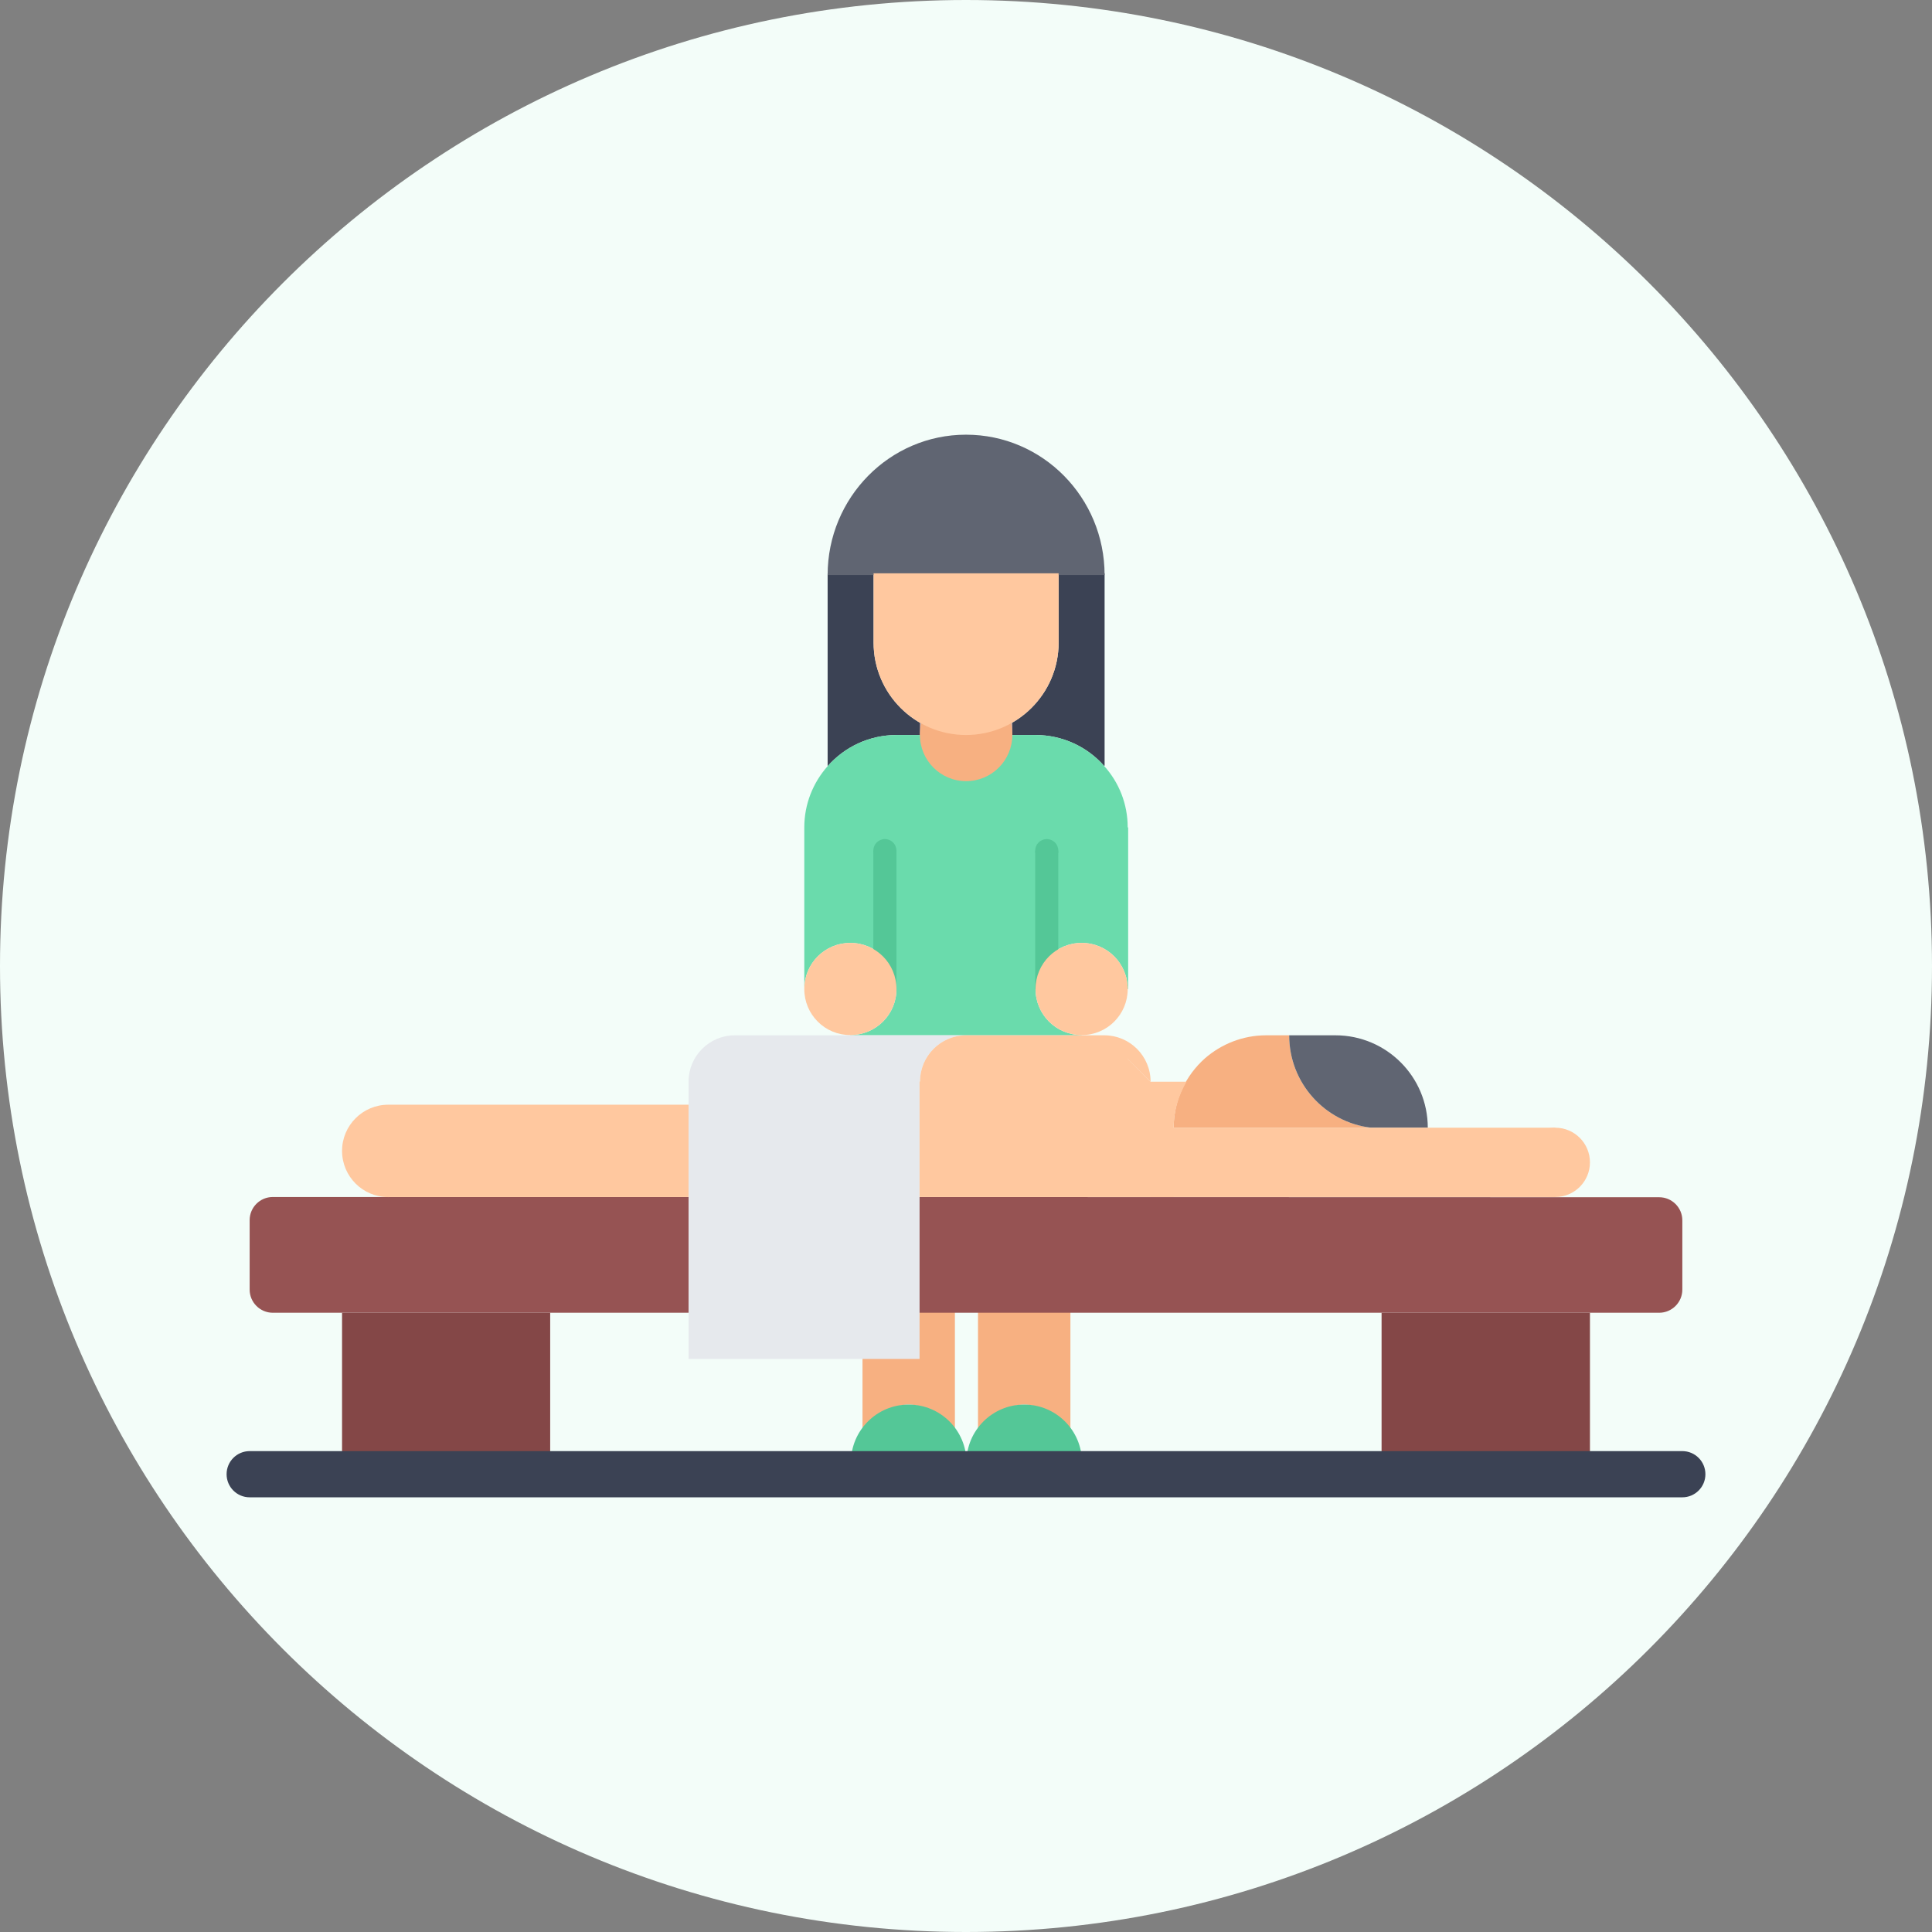<?xml version="1.0" encoding="UTF-8"?>
<!DOCTYPE svg PUBLIC "-//W3C//DTD SVG 1.1//EN" "http://www.w3.org/Graphics/SVG/1.1/DTD/svg11.dtd">
<!-- Creator: CorelDRAW X8 -->
<svg xmlns="http://www.w3.org/2000/svg" xml:space="preserve" width="120px" height="120px" version="1.1" style="shape-rendering:geometricPrecision; text-rendering:geometricPrecision; image-rendering:optimizeQuality; fill-rule:evenodd; clip-rule:evenodd"
viewBox="0 0 1200000 1200000"
 xmlns:xlink="http://www.w3.org/1999/xlink">
 <rect x="0" y="0" width="1200000" height="1200000" fill="#808080" stroke="none"/>
 <defs>
  <style type="text/css">
   <![CDATA[
    .fil1 {fill:#3B4254}
    .fil4 {fill:#54C797}
    .fil6 {fill:#606572}
    .fil2 {fill:#6ADBAC}
    .fil7 {fill:#844747}
    .fil5 {fill:#965353}
    .fil10 {fill:#D3B1A9}
    .fil8 {fill:#E6E9ED}
    .fil0 {fill:#F3FDF9}
    .fil3 {fill:#F7B081}
    .fil9 {fill:#FFC89F}
   ]]>
  </style>
 </defs>
 <g id="Слой_x0020_1">
  <path class="fil0" d="M600000 0c331370,0 600000,268630 600000,600000 0,331370 -268630,600000 -600000,600000 -331370,0 -600000,-268630 -600000,-600000 0,-331370 268630,-600000 600000,-600000z"/>
  <g id="_2429956276960">
   <path class="fil1" d="M542604 399126c0,31708 25682,57393 57393,57393l-43044 0c-17076,0 -32425,7461 -42899,19369l0 -119806 28550 0 0 43044zm0 0z"/>
   <path class="fil1" d="M657538 399126l0 -43044 28547 0 0 119381 -286 286c-10327,-11769 -25676,-19230 -42758,-19230l-43044 0c31708,0 57541,-25685 57541,-57393zm0 0z"/>
   <path class="fil2" d="M671884 585651c-15908,0 -28695,12773 -28695,28698 0,15783 12787,28556 28695,28556l0 139 -143768 0 0 -139c15908,0 28695,-12787 28695,-28556 0,-15925 -12787,-28698 -28695,-28698 -15786,0 -28556,12773 -28556,28698l0 -100437c0,-14491 5457,-27836 14494,-38024 10474,-11908 25823,-19369 42896,-19369l86091 0c17082,0 32431,7461 42758,19230 9184,10188 14635,23528 14635,38163l286 0 0 100437 -286 0c0,-15925 -12764,-28698 -28550,-28698l0 0zm0 0z"/>
   <path class="fil3" d="M593109 815013l0 93263c0,-19806 -12855,-35870 -28695,-35870 -15840,0 -28698,16064 -28698,35870l0 -93263 57393 0zm0 0z"/>
   <path class="fil4" d="M600283 908276l0 7174 -71741 0 0 -7174c0,-19806 16072,-35870 35872,-35870 19806,0 35869,16064 35869,35870zm0 0z"/>
   <path class="fil3" d="M664851 815013l0 93263c0,-19806 -12855,-35870 -28695,-35870 -15843,0 -28698,16064 -28698,35870l0 -93263 57393 0zm0 0z"/>
   <path class="fil4" d="M672025 908276l0 7174 -71742 0 0 -7174c0,-19806 16073,-35870 35873,-35870 19805,0 35869,16064 35869,35870l0 0zm0 0z"/>
   <path class="fil5" d="M430593 743481l28695 0 571288 147c7889,0 14349,6441 14349,14349l0 43044c0,7875 -6460,14349 -14349,14349l-251858 0c-7888,0 -20800,0 -28695,0l-393266 0c-7898,0 -20807,0 -28695,0l-158653 0c-7888,0 -14346,-6474 -14346,-14349l0 -43191c0,-7903 6458,-14349 14346,-14349l261184 0zm0 0z"/>
   <path class="fil3" d="M800732 643044c0,29707 22235,53955 50791,57393l-122533 0c0,-17059 7461,-32423 19372,-43044 10185,-8875 23539,-14349 38021,-14349l14349 0zm0 0z"/>
   <path class="fil6" d="M829427 643044c31709,0 57393,25699 57393,57393l-35297 0c-28556,-3438 -50791,-27686 -50791,-57393l28695 0zm0 0z"/>
   <path class="fil7" d="M987546 915521l0 139 -129421 0 0 -100290 129421 0 0 100151zm0 0z"/>
   <path class="fil7" d="M341730 915521l0 139 -129274 0 0 -100290 129274 0 0 100151zm0 0z"/>
   <path class="fil8" d="M571160 815370l0 28695 -143484 0 0 -172323c0,-15778 12915,-28698 28698,-28698l143771 0c-15911,0 -28698,12920 -28698,28698l-287 0 0 143628zm0 0z"/>
   <path class="fil1" d="M1044911 930009l-889822 0c-7937,0 -14346,-6412 -14346,-14349 0,-7931 6409,-14349 14346,-14349l889822 0c7929,0 14346,6418 14346,14349 0,7937 -6417,14349 -14346,14349zm0 0z"/>
   <path class="fil9" d="M728990 700437c0,-10460 3056,-20086 7966,-28548l-22300 0 -14364 -14496c0,-7875 -6457,-14202 -14346,-14202l0 -147 -85801 0c-15911,0 -28698,12920 -28698,28698l-287 0 0 71739 157830 0 0 -43044zm0 0z"/>
   <path class="fil9" d="M685833 643044l28823 28845c0,-15962 -12884,-28845 -28823,-28845zm0 0z"/>
   <path class="fil9" d="M987546 721960c0,11889 -9640,21521 -21523,21521 -11888,0 -21523,-9632 -21523,-21521 0,-11882 9635,-21523 21523,-21523 11883,0 21523,9641 21523,21523zm0 0z"/>
   <path class="fil9" d="M714627 700437l251396 0 0 43044 -251396 0 0 -43044zm0 0z"/>
   <path class="fil9" d="M427676 686153l-186525 0c-15840,0 -28695,12855 -28695,28695 0,15854 12855,28695 28695,28695 244,0 457,-62 701,-62l185824 0 0 -57328zm0 0z"/>
   <path class="fil4" d="M542448 528335l14349 0 0 86014 -14349 0 0 -86014zm0 0z"/>
   <path class="fil9" d="M528116 585651c15908,0 28695,12773 28695,28698 0,15783 -12787,28556 -28695,28556 -15786,0 -28556,-12773 -28556,-28556 0,-15925 12770,-28698 28556,-28698zm0 0z"/>
   <path class="fil4" d="M556797 528335c0,3960 -3214,7174 -7174,7174 -3966,0 -7175,-3214 -7175,-7174 0,-3963 3209,-7172 7175,-7172 3960,0 7174,3209 7174,7172zm0 0z"/>
   <path class="fil4" d="M642984 528335l14349 0 0 86014 -14349 0 0 -86014zm0 0z"/>
   <path class="fil4" d="M657333 528335c0,3960 -3208,7174 -7174,7174 -3957,0 -7175,-3214 -7175,-7174 0,-3963 3218,-7172 7175,-7172 3966,0 7174,3209 7174,7172zm0 0z"/>
   <path class="fil9" d="M671884 585651c15786,0 28550,12773 28550,28698 0,15783 -12764,28556 -28550,28556 -15908,0 -28695,-12787 -28695,-28556 0,-15925 12772,-28698 28695,-28698zm0 0z"/>
   <path class="fil10" d="M571376 413486l57393 0 0 43005 -57393 0 0 -43005zm0 0z"/>
   <path class="fil3" d="M628769 456491c0,15845 -12847,28695 -28695,28695 -15854,0 -28695,-12850 -28695,-28695 0,-15849 12841,-28698 28695,-28698 15848,0 28695,12849 28695,28698zm0 0z"/>
   <path class="fil6" d="M514054 357165c0,-48084 38469,-87174 85943,-87174 47639,0 86088,39090 86088,87174l-172031 0zm0 0z"/>
   <path class="fil9" d="M657538 356082l0 43044c0,31708 -25833,57393 -57541,57393 -31708,0 -57393,-25685 -57393,-57393l0 -43044 114934 0zm0 0z"/>
  </g>
 </g>
</svg>
